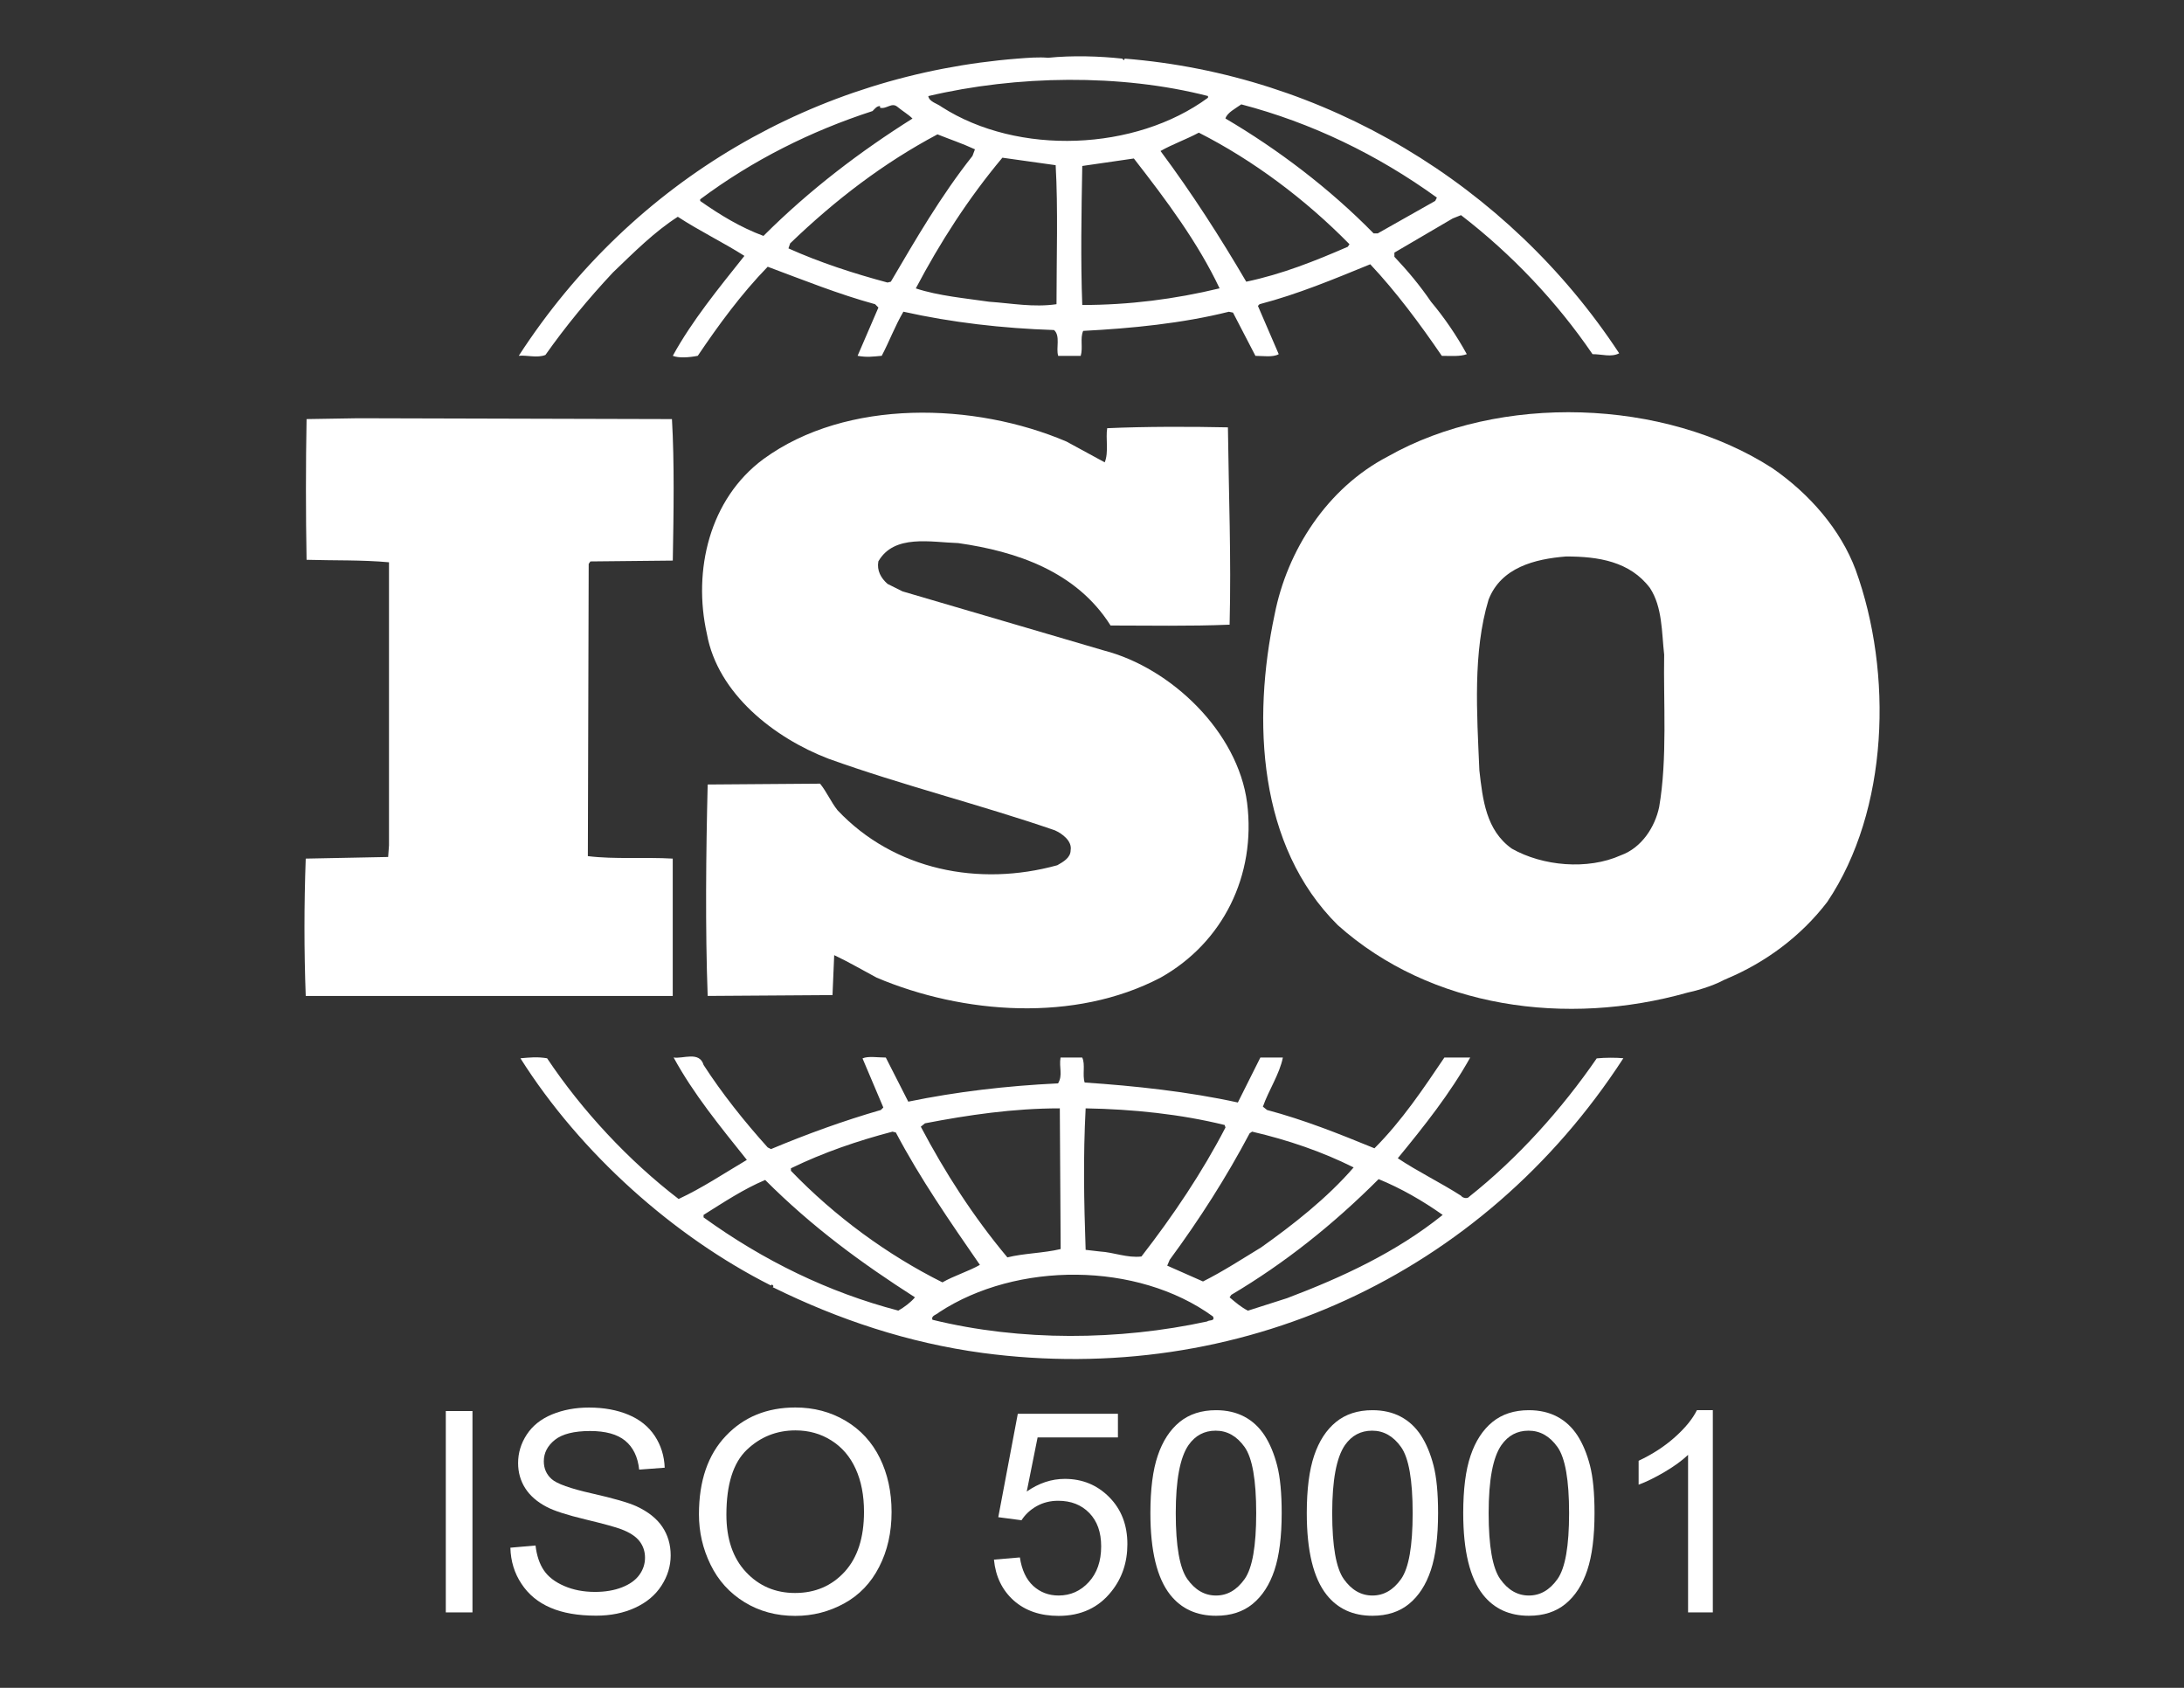 <?xml version="1.0" encoding="utf-8"?>
<!-- Generator: Adobe Illustrator 17.0.0, SVG Export Plug-In . SVG Version: 6.00 Build 0)  -->
<!DOCTYPE svg PUBLIC "-//W3C//DTD SVG 1.1//EN" "http://www.w3.org/Graphics/SVG/1.1/DTD/svg11.dtd">
<svg version="1.1" id="Capa_1" xmlns="http://www.w3.org/2000/svg" xmlns:xlink="http://www.w3.org/1999/xlink" x="0px" y="0px"
	 width="792px" height="612px" viewBox="0 0 792 612" enable-background="new 0 0 792 612" xml:space="preserve">
<rect x="0" y="0" width="792" height="612" fill="#333333" stroke="none"/>
<g>
	<g>
		<path fill="#FFFFFF" d="M386.738,160.099c-33.211-14.178-79.682-15.688-109.874,6.344c-19.625,14.484-25.663,40.453-20.522,63.383
			c3.917,21.726,24.439,37.74,44.064,45.268c26.867,9.67,54.937,16.606,82.11,25.969c2.713,1.204,6.344,3.917,5.732,7.242
			c0,2.713-2.713,4.223-4.835,5.426c-28.376,7.854-59.16,1.816-79.682-19.931c-2.407-3.019-3.917-6.65-6.344-9.649l-40.759,0.306
			c-0.612,24.439-0.898,52.53,0,76.663l45.268-0.306l0.612-14.484c5.141,2.407,10.261,5.426,15.402,8.16
			c31.396,13.28,71.849,16.3,102.938,0c22.644-12.668,34.721-37.128,31.396-63.383c-3.325-25.663-27.458-48.899-51.918-55.243
			l-73.052-21.44l-5.426-2.713c-2.407-2.122-3.917-4.835-3.325-8.16c5.732-9.955,19.013-6.936,28.968-6.63
			c21.134,3.019,42.86,10.261,55.243,29.886c13.28,0,28.682,0.306,43.166-0.306c0.612-24.745-0.306-46.492-0.612-71.543
			c-13.586-0.306-30.192-0.306-43.778,0.306c-0.612,3.631,0.612,8.752-0.898,12.383L386.738,160.099z"/>
		<path fill="#FFFFFF" d="M503.263,165.526c-22.032,11.465-36.516,34.109-41.045,57.344c-8.16,38.332-6.038,83.905,22.93,112.588
			c33.803,30.192,83.008,36.822,126.786,24.46c2.081-0.408,8.67-2.122,13.199-4.57l1.285-0.571
			c13.586-5.732,26.561-15.096,36.23-27.764c22.338-33.211,23.848-83.008,10.261-120.442c-5.426-14.484-16.606-27.458-30.192-36.822
			C603.468,144.412,543.696,142.596,503.263,165.526z M598.348,213.221c4.529,6.936,4.223,15.994,5.141,24.154
			c-0.306,17.197,1.204,37.72-1.816,55.243c-1.51,7.242-6.344,14.79-13.892,17.503c-12.077,5.426-28.376,3.917-39.535-2.407
			c-9.364-6.65-10.567-17.809-11.771-28.376c-0.898-20.828-2.407-42.86,3.325-61.873c4.529-11.771,16.912-14.79,28.07-15.688
			C579.62,201.756,591.085,203.572,598.348,213.221z"/>
		<path fill="#FFFFFF" d="M579.029,383.765c-12.668,18.421-28.682,36.23-46.186,50.102c-0.612,0.898-2.407,0.592-3.019-0.306
			c-7.548-4.835-15.688-8.752-22.93-13.586c9.67-11.771,19.013-23.542,26.255-36.516h-9.364
			c-7.548,11.179-15.402,22.95-25.357,32.905c-13.28-5.426-25.357-10.261-38.944-13.892l-1.51-1.204
			c2.122-6.038,6.038-11.771,7.242-17.809h-8.16l-8.16,16.3c-17.809-3.917-37.434-6.038-55.549-7.242
			c-0.898-2.713,0.306-6.65-0.898-9.058h-7.854c-0.612,3.631,0.898,6.344-0.898,9.364c-18.707,0.898-36.822,3.019-54.325,6.63
			l-8.14-15.994c-3.019,0-6.344-0.612-8.446,0.306l7.548,17.809l-0.898,0.898c-13.586,3.917-26.867,8.752-39.841,14.178
			l-1.204-0.612c-8.446-9.364-16.606-19.625-23.236-29.886c-1.51-5.141-7.548-2.122-10.873-2.713
			c7.242,13.28,16.912,25.051,26.561,37.128c-8.16,4.835-16.3,10.261-24.745,14.178c-18.115-13.892-35.006-32.008-47.695-51.02
			c-3.631-0.592-6.038-0.306-9.67,0c21.726,34.415,55.549,64.607,90.862,82.396c0,0,0-0.306,0.306-0.306s0.898,0.612,0.306,0.898
			c23.848,11.771,49.205,20.216,76.072,23.848c92.677,12.383,181.111-27.764,232.417-106.855
			C585.965,383.459,582.048,383.459,579.029,383.765z M453.161,410.938l0.898-0.612c12.974,3.019,25.357,7.242,36.822,12.974
			c-9.649,11.159-22.032,20.828-33.497,28.968c-6.936,4.223-13.892,8.752-21.134,12.383l-12.974-5.732l0.898-2.122
			C435.046,442.027,444.695,426.931,453.161,410.938z M393.695,401.88c17.197,0.306,34.415,2.101,50.408,6.038l0.306,0.898
			c-8.446,16.3-19.013,32.008-30.478,46.777c-5.141,0.612-9.955-1.51-15.096-1.816l-5.141-0.592
			C393.083,435.377,392.777,419.689,393.695,401.88z M335.432,407.306c15.688-3.019,31.987-5.426,48.899-5.426l0.306,51.02
			c-6.344,1.51-13.28,1.51-19.319,3.019c-12.383-14.79-22.644-30.784-31.396-47.389L335.432,407.306z M286.84,423.606
			c11.771-5.732,24.154-9.955,36.822-13.28l1.204,0.306c8.752,16.606,19.625,32.293,30.478,48.001
			c-4.223,2.407-9.364,3.917-13.586,6.344c-19.931-9.955-38.944-23.848-54.937-40.453v-0.918H286.84z M325.763,475.218
			c-25.357-6.63-48.899-18.115-70.625-33.803v-0.898c7.242-4.529,14.484-9.364,22.338-12.668
			c17.197,17.197,35.006,30.192,54.325,42.554C330.292,472.219,327.884,474.014,325.763,475.218z M437.759,479.155
			c-31.987,6.936-67.606,7.242-99.613-0.612c-0.612-1.51,1.51-1.816,2.407-2.713c28.07-18.421,71.849-18.421,99.307,1.51
			C440.778,479.155,438.35,478.543,437.759,479.155z M466.727,470.71l-14.178,4.529c-2.407-1.204-4.529-3.019-6.65-4.835
			l0.612-0.898c19.319-11.465,36.822-25.357,53.428-41.963c8.14,3.325,15.994,7.854,23.236,12.974
			C506.282,454.104,486.658,463.162,466.727,470.71z"/>
		<path fill="#FFFFFF" d="M243.959,361.121v-49.796c-9.955-0.592-21.134,0.306-30.784-0.898l0.306-105.958l0.612-0.898l29.886-0.306
			c0.306-17.197,0.612-35.618-0.306-51.306l-113.791-0.306l-18.707,0.306c-0.306,15.994-0.306,34.721,0,51.02
			c10.261,0.306,19.931,0,29.886,0.898V306.51l-0.306,4.223l-29.886,0.592c-0.612,16.912-0.612,33.211,0,49.796H243.959z"/>
		<path fill="#FFFFFF" d="M197.794,128.704c7.242-10.261,15.402-20.216,24.46-29.886c7.854-7.548,15.096-14.79,23.542-20.216
			c7.854,5.141,16.606,9.364,24.154,14.178c-9.364,11.771-19.013,23.542-25.969,36.23c2.122,0.898,6.038,0.612,9.058,0
			c7.548-11.179,15.688-22.338,25.357-32.293c12.974,4.835,25.663,9.955,38.944,13.586l1.204,1.204l-7.548,17.503
			c3.325,0.612,5.426,0.306,8.752,0c2.713-5.141,4.835-10.873,7.854-15.994c17.503,3.917,35.924,6.038,54.631,6.65
			c2.407,2.122,0.612,6.63,1.51,9.364h8.16c0.898-3.019-0.306-6.344,0.898-9.058c17.503-0.898,35.924-2.713,52.816-6.936l1.51,0.306
			l8.14,15.688c2.713,0,6.344,0.612,8.446-0.612l-7.548-17.503l0.592-0.612c13.892-3.631,26.867-9.058,40.147-14.484
			c9.364,9.955,18.115,21.726,25.949,33.211c3.325,0,6.65,0.306,9.058-0.612c-3.631-6.65-8.16-13.28-12.974-19.013
			c-3.917-5.732-8.16-10.873-13.28-16.3v-1.51l21.134-12.383l3.019-1.204c18.421,14.178,34.721,31.396,47.695,50.408
			c3.631,0,6.65,1.204,9.67-0.306C546.715,66.545,480.007,26.989,407.873,21.257l-0.306,0.612l-0.612-0.612
			c-8.14-0.898-18.115-1.204-26.867-0.306c-3.325-0.306-7.242,0-11.159,0.306c-72.44,5.732-139.148,43.472-180.805,107.753
			C191.143,128.704,194.774,129.907,197.794,128.704z M323.05,102.143l-1.204,0.306c-12.383-3.325-24.46-7.242-35.924-12.383
			l0.612-1.816c16.606-15.994,34.109-29.274,53.428-39.535c4.529,1.816,9.058,3.325,13.586,5.426l-0.898,2.407
			C341.165,71.053,332.107,86.741,323.05,102.143z M383.128,110.303c-8.446,1.204-15.994-0.306-24.46-0.898
			c-8.16-1.204-18.421-2.122-26.561-4.835c8.752-16.606,19.013-32.599,31.396-47.389l19.319,2.713
			C383.719,75.582,383.128,93.697,383.128,110.303z M392.471,110.588c-0.612-15.994-0.306-33.803,0-50.408
			c6.038-0.898,12.668-1.816,18.707-2.713c11.771,15.096,23.236,30.478,31.09,47.083
			C425.988,108.487,409.382,110.588,392.471,110.588z M488.759,89.474c-11.771,5.12-23.848,9.955-36.822,12.668
			c-9.364-15.994-19.625-31.987-31.09-47.389c4.223-2.407,9.364-4.223,13.892-6.65c19.625,9.955,38.638,24.154,54.631,40.453
			L488.759,89.474z M450.142,37.842c25.357,6.65,49.205,18.115,70.931,33.803l-0.612,1.204l-20.828,11.771h-1.51
			c-15.994-16.3-34.721-30.478-53.734-41.657C445.001,40.861,448.02,39.352,450.142,37.842z M438.065,34.823v0.612
			c-26.255,19.319-68.83,21.134-96.594,3.325c-1.51-1.204-4.529-1.816-4.835-3.917C368.623,27.295,406.363,26.683,438.065,34.823z
			 M253.934,72.257c19.013-14.178,40.147-24.745,62.485-31.987c0.898-0.898,1.51-1.816,2.713-1.816v0.612
			c2.407,0.612,4.223-2.122,6.344-0.306c1.816,1.51,3.917,2.713,5.426,4.223c-18.707,11.771-37.128,25.663-54.04,42.554
			c-8.16-3.019-15.688-7.548-22.95-12.668v-0.612H253.934z"/>
	</g>
	<g>
		<path fill="#FFFFFF" d="M161.665,584.644v-73.012h9.67v73.012H161.665z"/>
		<path fill="#FFFFFF" d="M185.084,561.184l9.119-0.796c0.428,3.652,1.428,6.65,3.019,8.996c1.571,2.346,4.019,4.223,7.344,5.671
			c3.325,1.448,7.058,2.162,11.2,2.162c3.692,0,6.936-0.551,9.772-1.652c2.815-1.102,4.916-2.591,6.304-4.508s2.06-3.998,2.06-6.242
			c0-2.285-0.673-4.284-1.999-5.998c-1.326-1.714-3.529-3.142-6.569-4.304c-1.958-0.755-6.283-1.958-12.995-3.57
			s-11.404-3.121-14.096-4.549c-3.488-1.816-6.079-4.1-7.793-6.793c-1.714-2.713-2.57-5.732-2.57-9.098
			c0-3.692,1.04-7.14,3.142-10.343c2.101-3.203,5.141-5.63,9.16-7.303c4.019-1.652,8.486-2.489,13.403-2.489
			c5.406,0,10.18,0.877,14.321,2.611c4.141,1.734,7.303,4.304,9.547,7.691c2.224,3.386,3.427,7.222,3.59,11.506l-9.262,0.694
			c-0.49-4.61-2.183-8.099-5.059-10.465c-2.876-2.366-7.12-3.529-12.73-3.529c-5.834,0-10.098,1.081-12.77,3.203
			c-2.672,2.142-4.019,4.733-4.019,7.752c0,2.632,0.938,4.774,2.836,6.467c1.856,1.693,6.712,3.427,14.566,5.202
			c7.854,1.775,13.24,3.325,16.157,4.651c4.243,1.958,7.385,4.447,9.404,7.446s3.04,6.467,3.04,10.384
			c0,3.876-1.122,7.548-3.346,10.975c-2.224,3.448-5.426,6.12-9.588,8.017c-4.162,1.918-8.854,2.856-14.076,2.856
			c-6.61,0-12.138-0.959-16.606-2.897c-4.468-1.918-7.976-4.814-10.506-8.69C186.553,570.445,185.207,566.059,185.084,561.184z"/>
		<path fill="#FFFFFF" d="M253.465,549.086c0-12.118,3.244-21.604,9.772-28.458c6.508-6.854,14.912-10.282,25.194-10.282
			c6.732,0,12.811,1.612,18.238,4.835c5.406,3.223,9.547,7.711,12.383,13.464c2.836,5.753,4.264,12.301,4.264,19.604
			c0,7.405-1.489,14.035-4.488,19.87c-2.978,5.855-7.222,10.261-12.709,13.28c-5.488,2.999-11.383,4.508-17.728,4.508
			c-6.875,0-13.015-1.652-18.421-4.978c-5.406-3.325-9.506-7.854-12.301-13.607C254.852,561.571,253.465,555.492,253.465,549.086z
			 M263.42,549.229c0,8.792,2.366,15.728,7.099,20.788c4.733,5.059,10.669,7.589,17.809,7.589c7.262,0,13.26-2.55,17.952-7.67
			c4.692-5.12,7.038-12.362,7.038-21.767c0-5.936-1-11.138-3.019-15.565c-1.999-4.427-4.957-7.874-8.813-10.302
			c-3.876-2.448-8.201-3.652-13.015-3.652c-6.834,0-12.73,2.346-17.646,7.038C265.889,530.4,263.42,538.234,263.42,549.229z"/>
		<path fill="#FFFFFF" d="M360.443,565.508l9.404-0.796c0.694,4.59,2.326,8.017,4.855,10.343c2.55,2.305,5.61,3.468,9.18,3.468
			c4.325,0,7.976-1.632,10.955-4.876c2.978-3.244,4.488-7.568,4.488-12.954c0-5.12-1.428-9.139-4.304-12.097
			c-2.876-2.958-6.63-4.427-11.281-4.427c-2.897,0-5.488,0.653-7.813,1.958c-2.326,1.306-4.141,3.019-5.488,5.1l-8.425-1.102
			l7.079-37.495h36.312v8.568h-29.131l-3.937,19.625c4.386-3.06,8.976-4.59,13.79-4.59c6.385,0,11.75,2.203,16.136,6.63
			c4.386,4.427,6.569,10.098,6.569,17.034c0,6.61-1.918,12.322-5.773,17.136c-4.672,5.916-11.077,8.874-19.176,8.874
			c-6.65,0-12.056-1.856-16.259-5.569C363.442,576.586,361.034,571.669,360.443,565.508z"/>
		<path fill="#FFFFFF" d="M417.175,548.638c0-8.629,0.877-15.586,2.672-20.849c1.775-5.263,4.427-9.323,7.915-12.179
			c3.509-2.856,7.915-4.284,13.219-4.284c3.917,0,7.344,0.796,10.302,2.366c2.958,1.571,5.386,3.856,7.324,6.814
			c1.918,2.978,3.427,6.589,4.529,10.853c1.102,4.264,1.652,10.016,1.652,17.258c0,8.568-0.877,15.484-2.632,20.747
			c-1.754,5.263-4.386,9.323-7.895,12.199s-7.936,4.304-13.28,4.304c-7.038,0-12.566-2.53-16.585-7.568
			C419.582,572.24,417.175,562.346,417.175,548.638z M426.376,548.638c0,11.995,1.408,19.972,4.202,23.929
			c2.815,3.958,6.263,5.957,10.384,5.957s7.568-1.999,10.384-5.977c2.815-3.978,4.202-11.954,4.202-23.909
			c0-12.016-1.408-20.012-4.202-23.95c-2.815-3.958-6.304-5.936-10.486-5.936c-4.121,0-7.405,1.734-9.853,5.222
			C427.926,528.442,426.376,536.642,426.376,548.638z"/>
		<path fill="#FFFFFF" d="M473.887,548.638c0-8.629,0.898-15.586,2.672-20.849c1.775-5.263,4.406-9.323,7.915-12.179
			c3.509-2.856,7.915-4.284,13.219-4.284c3.917,0,7.364,0.796,10.302,2.366c2.958,1.571,5.386,3.856,7.324,6.814
			c1.918,2.978,3.427,6.589,4.529,10.853c1.102,4.264,1.652,10.016,1.652,17.258c0,8.568-0.877,15.484-2.632,20.747
			c-1.754,5.263-4.386,9.323-7.895,12.199s-7.936,4.304-13.28,4.304c-7.038,0-12.566-2.53-16.585-7.568
			C476.294,572.24,473.887,562.346,473.887,548.638z M483.108,548.638c0,11.995,1.408,19.972,4.202,23.929
			c2.815,3.958,6.263,5.957,10.384,5.957c4.121,0,7.568-1.999,10.384-5.977c2.815-3.978,4.202-11.954,4.202-23.909
			c0-12.016-1.408-20.012-4.202-23.95c-2.815-3.958-6.304-5.936-10.486-5.936c-4.121,0-7.405,1.734-9.853,5.222
			C484.658,528.442,483.108,536.642,483.108,548.638z"/>
		<path fill="#FFFFFF" d="M530.62,548.638c0-8.629,0.877-15.586,2.672-20.849c1.775-5.263,4.427-9.323,7.915-12.179
			c3.509-2.856,7.915-4.284,13.219-4.284c3.917,0,7.344,0.796,10.302,2.366s5.386,3.856,7.324,6.814
			c1.918,2.978,3.427,6.589,4.529,10.853c1.102,4.264,1.652,10.016,1.652,17.258c0,8.568-0.877,15.484-2.632,20.747
			c-1.754,5.263-4.386,9.323-7.895,12.199c-3.509,2.876-7.936,4.304-13.28,4.304c-7.038,0-12.566-2.53-16.585-7.568
			C533.027,572.24,530.62,562.346,530.62,548.638z M539.84,548.638c0,11.995,1.408,19.972,4.202,23.929
			c2.815,3.958,6.263,5.957,10.384,5.957c4.121,0,7.568-1.999,10.384-5.977c2.815-3.978,4.202-11.954,4.202-23.909
			c0-12.016-1.408-20.012-4.202-23.95c-2.815-3.958-6.304-5.936-10.486-5.936c-4.121,0-7.405,1.734-9.853,5.222
			C541.37,528.442,539.84,536.642,539.84,548.638z"/>
		<path fill="#FFFFFF" d="M621.114,584.644h-8.956v-57.12c-2.162,2.06-4.998,4.121-8.486,6.181c-3.509,2.06-6.65,3.611-9.445,4.631
			v-8.67c5.018-2.366,9.404-5.202,13.158-8.568c3.754-3.346,6.406-6.61,7.976-9.772h5.773v73.318H621.114z"/>
	</g>
</g>
</svg>
